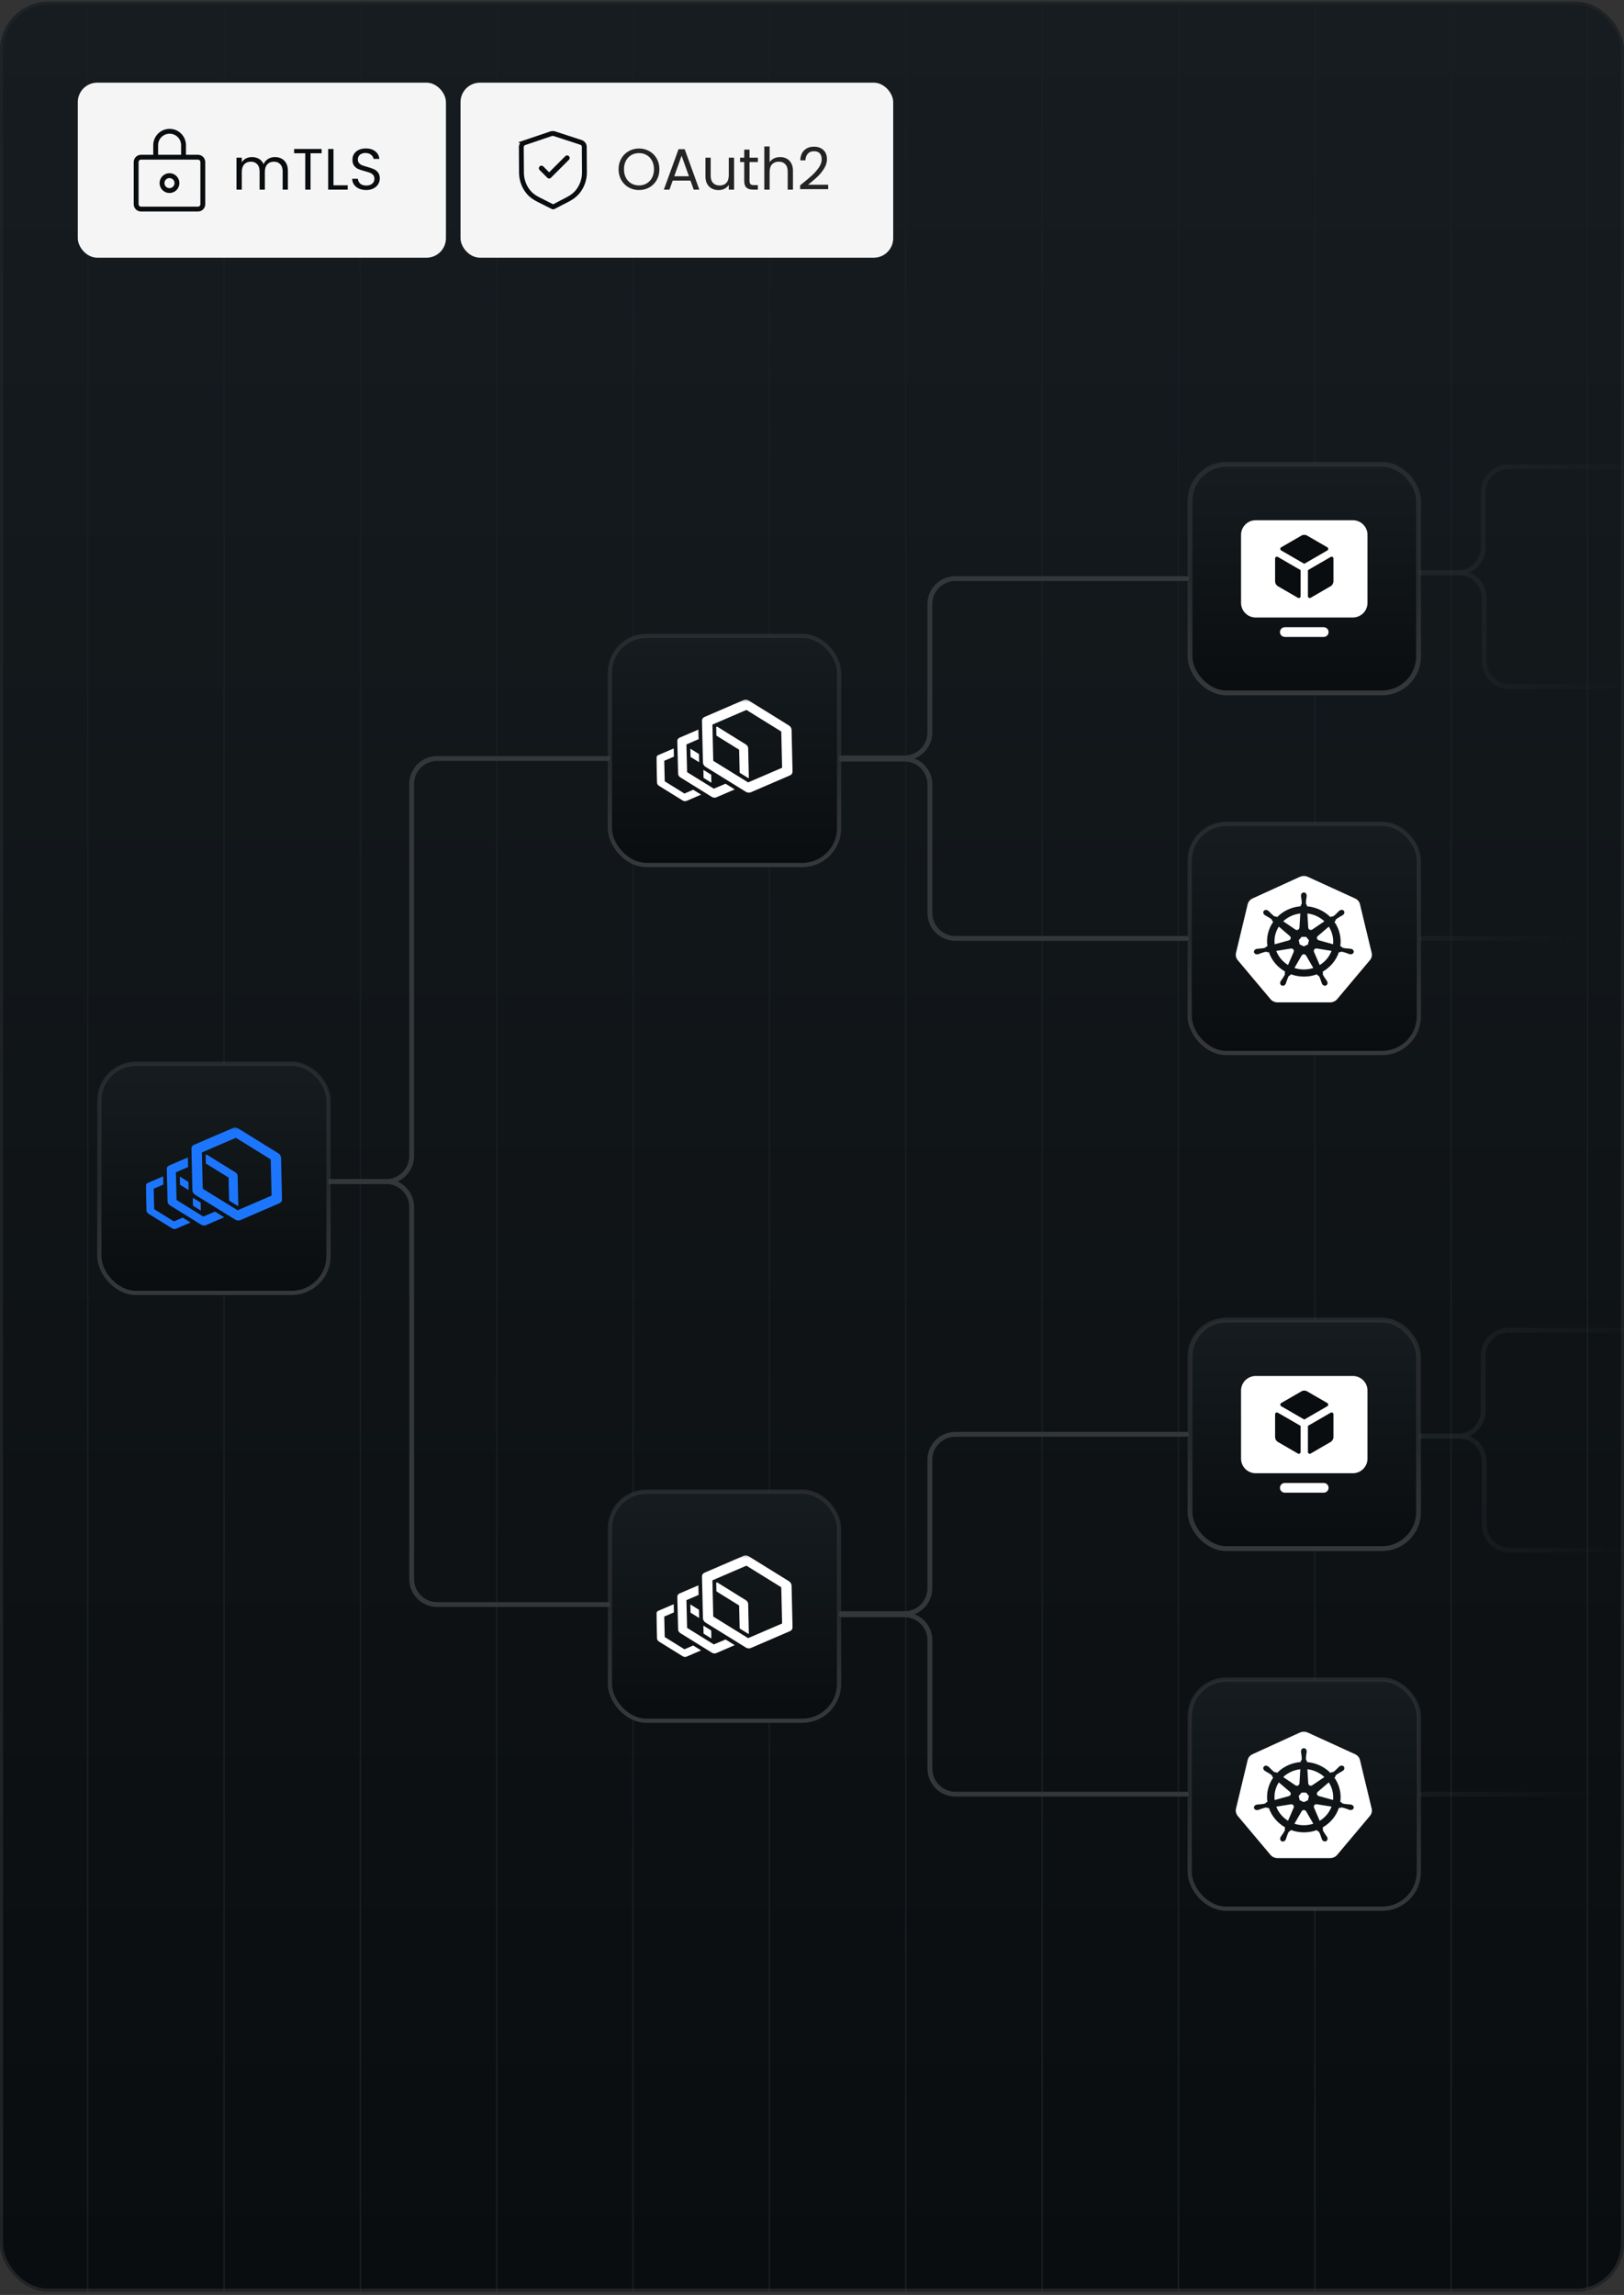 <svg width="334" height="472" viewBox="0 0 334 472" fill="none" xmlns="http://www.w3.org/2000/svg">
<rect x="0" y="0" width="334" height="472" fill="#333333" stroke="none"/>
<g clip-path="url(#clip0_9684_115048)">
<rect y="0.34" width="334" height="471" rx="9.97" fill="url(#paint0_linear_9684_115048)"/>
<mask id="mask0_9684_115048" style="mask-type:alpha" maskUnits="userSpaceOnUse" x="-4" y="-14" width="345" height="491">
<path d="M341 477L296.281 477L-0.939 477L-4 -14L341 -14L341 477Z" fill="url(#paint1_radial_9684_115048)"/>
</mask>
<g mask="url(#mask0_9684_115048)">
<path d="M18.041 -10V477" stroke="#181E22" stroke-width="0.312"/>
<path d="M46.082 -10V477" stroke="#181E22" stroke-width="0.312"/>
<path d="M74.123 -10V477" stroke="#181E22" stroke-width="0.312"/>
<path d="M102.164 -10V477" stroke="#181E22" stroke-width="0.312"/>
<path d="M130.205 -10V477" stroke="#181E22" stroke-width="0.312"/>
<path d="M158.246 -10V477" stroke="#181E22" stroke-width="0.312"/>
<path d="M186.287 -10V477" stroke="#181E22" stroke-width="0.312"/>
<path d="M214.328 -10V477" stroke="#181E22" stroke-width="0.312"/>
<path d="M242.369 -10V477" stroke="#181E22" stroke-width="0.312"/>
<path d="M270.41 -10V477" stroke="#181E22" stroke-width="0.312"/>
<path d="M298.451 -10V477" stroke="#181E22" stroke-width="0.312"/>
<path d="M326.492 -10V477" stroke="#181E22" stroke-width="0.312"/>
</g>
<g opacity="0.4">
<path d="M292 117.795H299.816C302.709 117.795 305.054 115.45 305.054 112.557V101.238C305.054 98.345 307.399 96 310.292 96H344.497" stroke="url(#paint2_linear_9684_115048)" stroke-linecap="round"/>
<path d="M333.357 141.218H310.492C307.599 141.218 305.254 138.873 305.254 135.98V123.029C305.254 120.136 302.909 117.791 300.016 117.791H292" stroke="url(#paint3_linear_9684_115048)" stroke-linecap="round"/>
<path d="M325.146 193H288" stroke="url(#paint4_linear_9684_115048)" stroke-linecap="round"/>
</g>
<g opacity="0.4">
<path d="M292 295.372H299.816C302.709 295.372 305.054 293.027 305.054 290.134V278.815C305.054 275.922 307.399 273.577 310.292 273.577H344.497" stroke="url(#paint5_linear_9684_115048)" stroke-linecap="round"/>
<path d="M333.357 318.794H310.492C307.599 318.794 305.254 316.449 305.254 313.556V300.605C305.254 297.712 302.909 295.367 300.016 295.367H292" stroke="url(#paint6_linear_9684_115048)" stroke-linecap="round"/>
<path d="M329.146 369H292" stroke="url(#paint7_linear_9684_115048)" stroke-linecap="round"/>
</g>
<path d="M125 330H89.9C87.007 330 84.662 327.654 84.662 324.762V248.237C84.662 245.345 82.317 243 79.424 243H67" stroke="#33373A" stroke-linecap="round"/>
<path d="M125 156H89.9C87.007 156 84.662 158.345 84.662 161.237V237.762C84.662 240.654 82.317 243 79.424 243H67" stroke="#33373A" stroke-linecap="round"/>
<rect x="20.436" y="218.775" width="47.128" height="47.128" rx="7.564" fill="url(#paint8_linear_9684_115048)"/>
<rect x="20.436" y="218.775" width="47.128" height="47.128" rx="7.564" stroke="url(#paint9_linear_9684_115048)" stroke-width="0.872"/>
<g clip-path="url(#clip1_9684_115048)">
<mask id="mask1_9684_115048" style="mask-type:luminance" maskUnits="userSpaceOnUse" x="27" y="231" width="34" height="38">
<path d="M27.123 231.431H60.826V268.159H27.123V231.431Z" fill="white"/>
</mask>
<g mask="url(#mask1_9684_115048)">
<path d="M38.755 243.087L36.982 241.983L37.019 243.669L38.792 244.773L38.755 243.087ZM41.309 248.989L41.272 247.34L39.722 246.373C39.697 246.36 39.673 246.335 39.66 246.323L39.697 247.985L41.309 248.989ZM35.767 251.209L31.712 248.691L31.613 244.475L33.597 243.62L33.559 241.934L30.385 243.297C30.137 243.409 29.988 243.632 30.001 243.893L30.125 248.952C30.125 249.212 30.286 249.473 30.534 249.621L35.395 252.635C35.618 252.771 35.891 252.808 36.126 252.746C36.151 252.734 36.176 252.734 36.201 252.721L39.189 251.432L37.565 250.427L35.767 251.209Z" fill="#1C76FD"/>
</g>
<mask id="mask2_9684_115048" style="mask-type:luminance" maskUnits="userSpaceOnUse" x="27" y="231" width="34" height="38">
<path d="M27.123 231.431H60.826V268.159H27.123V231.431Z" fill="white"/>
</mask>
<g mask="url(#mask2_9684_115048)">
<path d="M48.873 241.884C48.861 241.587 48.687 241.277 48.389 241.103L42.487 237.445L42.301 237.519L42.338 239.293L47.013 242.194L47.125 246.931L48.91 248.034L49.01 247.997L48.873 241.884ZM41.805 250.204L36.312 246.807L36.176 241.103L38.681 240.024L38.631 238.053L34.75 239.727C34.465 239.851 34.291 240.111 34.303 240.421L34.465 247.117C34.465 247.427 34.651 247.725 34.948 247.898L41.384 251.891C41.644 252.052 41.966 252.102 42.239 252.015C42.264 252.002 42.289 251.99 42.314 251.99L46.108 250.353L44.223 249.188L41.805 250.204Z" fill="#1C76FD"/>
</g>
<mask id="mask3_9684_115048" style="mask-type:luminance" maskUnits="userSpaceOnUse" x="27" y="231" width="34" height="38">
<path d="M27.123 231.431H60.826V268.159H27.123V231.431Z" fill="white"/>
</mask>
<g mask="url(#mask3_9684_115048)">
<path d="M57.242 237.197L48.996 232.088C48.686 231.902 48.326 231.853 48.016 231.952C47.992 231.964 47.954 231.977 47.929 231.989L39.882 235.461C39.56 235.597 39.361 235.895 39.374 236.255L39.572 244.835C39.584 245.183 39.795 245.53 40.13 245.728L48.376 250.837C48.673 251.023 49.045 251.072 49.355 250.973C49.38 250.961 49.417 250.948 49.442 250.936L57.49 247.464C57.812 247.328 58.011 247.018 57.998 246.671L57.8 238.09C57.787 237.743 57.577 237.408 57.242 237.197ZM48.859 248.915L41.692 244.476L41.519 237.023L48.512 234.01L55.679 238.449L55.853 245.902L48.859 248.915Z" fill="#1C76FD"/>
</g>
</g>
<rect x="125.436" y="130.775" width="47.128" height="47.128" rx="7.564" fill="url(#paint10_linear_9684_115048)"/>
<rect x="125.436" y="130.775" width="47.128" height="47.128" rx="7.564" stroke="url(#paint11_linear_9684_115048)" stroke-width="0.872"/>
<g clip-path="url(#clip2_9684_115048)">
<mask id="mask4_9684_115048" style="mask-type:luminance" maskUnits="userSpaceOnUse" x="132" y="143" width="34" height="38">
<path d="M132.123 143.431H165.826V180.159H132.123V143.431Z" fill="white"/>
</mask>
<g mask="url(#mask4_9684_115048)">
<path d="M143.755 155.087L141.982 153.983L142.019 155.669L143.792 156.773L143.755 155.087ZM146.309 160.989L146.272 159.34L144.722 158.373C144.697 158.36 144.673 158.335 144.66 158.323L144.697 159.985L146.309 160.989ZM140.767 163.209L136.712 160.691L136.613 156.475L138.597 155.62L138.559 153.934L135.385 155.297C135.137 155.409 134.988 155.632 135.001 155.893L135.125 160.952C135.125 161.212 135.286 161.473 135.534 161.621L140.395 164.635C140.618 164.771 140.891 164.808 141.126 164.746C141.151 164.734 141.176 164.734 141.201 164.721L144.189 163.432L142.565 162.427L140.767 163.209Z" fill="white"/>
</g>
<mask id="mask5_9684_115048" style="mask-type:luminance" maskUnits="userSpaceOnUse" x="132" y="143" width="34" height="38">
<path d="M132.123 143.431H165.826V180.159H132.123V143.431Z" fill="white"/>
</mask>
<g mask="url(#mask5_9684_115048)">
<path d="M153.873 153.884C153.861 153.587 153.687 153.277 153.39 153.103L147.487 149.445L147.301 149.519L147.338 151.293L152.013 154.194L152.125 158.931L153.91 160.035L154.01 159.997L153.873 153.884ZM146.805 162.204L141.312 158.807L141.176 153.103L143.68 152.024L143.631 150.053L139.75 151.727C139.465 151.851 139.291 152.111 139.303 152.421L139.465 159.117C139.465 159.427 139.651 159.725 139.948 159.898L146.384 163.891C146.644 164.052 146.966 164.102 147.239 164.015C147.264 164.002 147.289 163.99 147.314 163.99L151.108 162.353L149.223 161.188L146.805 162.204Z" fill="white"/>
</g>
<mask id="mask6_9684_115048" style="mask-type:luminance" maskUnits="userSpaceOnUse" x="132" y="143" width="34" height="38">
<path d="M132.123 143.431H165.826V180.159H132.123V143.431Z" fill="white"/>
</mask>
<g mask="url(#mask6_9684_115048)">
<path d="M162.242 149.197L153.996 144.088C153.686 143.902 153.326 143.853 153.016 143.952C152.991 143.964 152.954 143.977 152.929 143.989L144.882 147.461C144.56 147.597 144.361 147.895 144.374 148.255L144.572 156.835C144.584 157.183 144.795 157.53 145.13 157.728L153.376 162.837C153.673 163.023 154.045 163.072 154.355 162.973C154.38 162.961 154.417 162.948 154.442 162.936L162.49 159.464C162.812 159.328 163.01 159.018 162.998 158.671L162.8 150.09C162.787 149.743 162.576 149.408 162.242 149.197ZM153.859 160.915L146.692 156.476L146.519 149.023L153.512 146.01L160.679 150.449L160.853 157.902L153.859 160.915Z" fill="white"/>
</g>
</g>
<rect x="125.436" y="306.775" width="47.128" height="47.128" rx="7.564" fill="url(#paint12_linear_9684_115048)"/>
<rect x="125.436" y="306.775" width="47.128" height="47.128" rx="7.564" stroke="url(#paint13_linear_9684_115048)" stroke-width="0.872"/>
<g clip-path="url(#clip3_9684_115048)">
<mask id="mask7_9684_115048" style="mask-type:luminance" maskUnits="userSpaceOnUse" x="132" y="319" width="34" height="38">
<path d="M132.123 319.431H165.826V356.159H132.123V319.431Z" fill="white"/>
</mask>
<g mask="url(#mask7_9684_115048)">
<path d="M143.755 331.087L141.982 329.983L142.019 331.669L143.792 332.773L143.755 331.087ZM146.309 336.989L146.272 335.34L144.722 334.373C144.697 334.36 144.673 334.335 144.66 334.323L144.697 335.985L146.309 336.989ZM140.767 339.209L136.712 336.691L136.613 332.475L138.597 331.62L138.559 329.934L135.385 331.297C135.137 331.409 134.988 331.632 135.001 331.893L135.125 336.952C135.125 337.212 135.286 337.473 135.534 337.621L140.395 340.635C140.618 340.771 140.891 340.808 141.126 340.746C141.151 340.734 141.176 340.734 141.201 340.721L144.189 339.432L142.565 338.427L140.767 339.209Z" fill="white"/>
</g>
<mask id="mask8_9684_115048" style="mask-type:luminance" maskUnits="userSpaceOnUse" x="132" y="319" width="34" height="38">
<path d="M132.123 319.431H165.826V356.159H132.123V319.431Z" fill="white"/>
</mask>
<g mask="url(#mask8_9684_115048)">
<path d="M153.873 329.884C153.861 329.587 153.687 329.277 153.39 329.103L147.487 325.445L147.301 325.519L147.338 327.293L152.013 330.194L152.125 334.931L153.91 336.034L154.01 335.997L153.873 329.884ZM146.805 338.204L141.312 334.807L141.176 329.103L143.68 328.024L143.631 326.053L139.75 327.727C139.465 327.851 139.291 328.111 139.303 328.421L139.465 335.117C139.465 335.427 139.651 335.725 139.948 335.898L146.384 339.891C146.644 340.052 146.966 340.102 147.239 340.015C147.264 340.002 147.289 339.99 147.314 339.99L151.108 338.353L149.223 337.188L146.805 338.204Z" fill="white"/>
</g>
<mask id="mask9_9684_115048" style="mask-type:luminance" maskUnits="userSpaceOnUse" x="132" y="319" width="34" height="38">
<path d="M132.123 319.431H165.826V356.159H132.123V319.431Z" fill="white"/>
</mask>
<g mask="url(#mask9_9684_115048)">
<path d="M162.242 325.197L153.996 320.088C153.686 319.902 153.326 319.853 153.016 319.952C152.991 319.964 152.954 319.977 152.929 319.989L144.882 323.461C144.56 323.597 144.361 323.895 144.374 324.255L144.572 332.835C144.584 333.183 144.795 333.53 145.13 333.728L153.376 338.837C153.673 339.023 154.045 339.072 154.355 338.973C154.38 338.961 154.417 338.948 154.442 338.936L162.49 335.464C162.812 335.328 163.01 335.018 162.998 334.671L162.8 326.09C162.787 325.743 162.576 325.408 162.242 325.197ZM153.859 336.915L146.692 332.476L146.519 325.023L153.512 322.01L160.679 326.449L160.853 333.902L153.859 336.915Z" fill="white"/>
</g>
</g>
<path d="M244 193.001H196.487C193.594 193.001 191.249 190.655 191.249 187.763V161.351C191.249 158.458 188.904 156.113 186.011 156.113H173.008" stroke="#33373A" stroke-linecap="round"/>
<path d="M243.992 119H196.479C193.586 119 191.241 121.346 191.241 124.238V150.65C191.241 153.543 188.896 155.888 186.003 155.888H173" stroke="#33373A" stroke-linecap="round"/>
<path d="M244 369H196.487C193.594 369 191.249 366.655 191.249 363.762V337.35C191.249 334.457 188.904 332.112 186.011 332.112H173.008" stroke="#33373A" stroke-linecap="round"/>
<path d="M243.992 295H196.479C193.586 295 191.241 297.345 191.241 300.237V326.649C191.241 329.542 188.896 331.887 186.003 331.887H173" stroke="#33373A" stroke-linecap="round"/>
<rect x="244.742" y="95.498" width="47" height="47" rx="7.5" fill="url(#paint14_linear_9684_115048)"/>
<rect x="244.742" y="95.498" width="47" height="47" rx="7.5" stroke="url(#paint15_linear_9684_115048)"/>
<path d="M278.242 106.998H258.242C256.585 106.998 255.242 108.341 255.242 109.998V123.998C255.242 125.654 256.585 126.998 258.242 126.998H278.242C279.899 126.998 281.242 125.654 281.242 123.998V109.998C281.242 108.341 279.899 106.998 278.242 106.998Z" fill="white"/>
<path d="M272.985 113.212L268.242 115.956L263.499 113.212C263.442 113.179 263.395 113.131 263.362 113.074C263.329 113.017 263.312 112.952 263.312 112.886C263.312 112.82 263.329 112.756 263.362 112.698C263.395 112.641 263.442 112.594 263.499 112.561L267.657 110.155C267.835 110.052 268.037 109.998 268.242 109.998C268.448 109.998 268.649 110.052 268.827 110.155L272.985 112.561C273.042 112.594 273.089 112.641 273.122 112.698C273.155 112.756 273.173 112.82 273.173 112.886C273.173 112.952 273.155 113.017 273.122 113.074C273.089 113.131 273.042 113.179 272.985 113.212ZM262.242 114.871V119.526C262.242 119.74 262.297 119.95 262.403 120.135C262.508 120.32 262.66 120.474 262.844 120.582L266.93 122.947C266.987 122.98 267.051 122.998 267.117 122.998C267.183 122.998 267.248 122.98 267.305 122.947C267.362 122.914 267.409 122.867 267.442 122.81C267.475 122.753 267.492 122.688 267.492 122.622V117.258L262.805 114.546C262.748 114.513 262.683 114.496 262.617 114.496C262.551 114.496 262.487 114.513 262.43 114.546C262.373 114.579 262.326 114.626 262.293 114.683C262.26 114.74 262.242 114.805 262.242 114.871ZM274.242 119.526V114.871C274.242 114.805 274.225 114.74 274.192 114.683C274.159 114.626 274.112 114.579 274.055 114.546C273.998 114.513 273.933 114.496 273.867 114.496C273.801 114.496 273.737 114.513 273.68 114.546L268.992 117.258V122.622C268.992 122.688 269.01 122.753 269.043 122.81C269.076 122.867 269.123 122.914 269.18 122.947C269.237 122.98 269.301 122.998 269.367 122.998C269.433 122.998 269.498 122.98 269.555 122.947L273.639 120.582C273.823 120.475 273.976 120.32 274.081 120.135C274.187 119.95 274.243 119.74 274.242 119.526Z" fill="#0A0D0F"/>
<path d="M272.242 128.998H264.242C263.977 128.998 263.723 129.103 263.535 129.29C263.348 129.478 263.242 129.732 263.242 129.998C263.242 130.263 263.348 130.517 263.535 130.705C263.723 130.892 263.977 130.998 264.242 130.998H272.242C272.507 130.998 272.762 130.892 272.949 130.705C273.137 130.517 273.242 130.263 273.242 129.998C273.242 129.732 273.137 129.478 272.949 129.29C272.762 129.103 272.507 128.998 272.242 128.998Z" fill="white"/>
<rect x="244.678" y="169.434" width="47.128" height="47.128" rx="7.564" fill="url(#paint16_linear_9684_115048)"/>
<rect x="244.678" y="169.434" width="47.128" height="47.128" rx="7.564" stroke="url(#paint17_linear_9684_115048)" stroke-width="0.872"/>
<path d="M267.252 190.798L267.425 187.873C267.216 187.897 267.009 187.932 266.803 187.976C265.668 188.223 264.683 188.758 263.913 189.483L266.419 191.183L266.424 191.181C266.509 191.24 266.613 191.275 266.726 191.275C267.003 191.275 267.228 191.066 267.239 190.804L267.252 190.798Z" fill="white"/>
<path d="M272.376 189.484C271.436 188.604 270.211 188.029 268.885 187.873L269.058 190.794L269.061 190.795C269.065 190.899 269.104 190.998 269.173 191.08C269.345 191.286 269.656 191.325 269.877 191.17L269.886 191.174L272.376 189.484Z" fill="white"/>
<path d="M265.292 192.534L263.004 190.576C262.325 191.634 262.003 192.904 262.152 194.211L265.085 193.4L265.088 193.391C265.193 193.363 265.286 193.304 265.354 193.223C265.527 193.016 265.496 192.718 265.29 192.546L265.292 192.534Z" fill="white"/>
<path d="M274.039 192.332C273.886 191.693 273.628 191.104 273.288 190.577L271.013 192.526L271.014 192.532C270.932 192.6 270.875 192.691 270.851 192.793C270.789 193.051 270.952 193.308 271.215 193.377L271.218 193.388L274.166 194.201C274.228 193.592 274.19 192.963 274.039 192.332Z" fill="white"/>
<path d="M268.622 192.686H267.685L267.101 193.381L267.31 194.251L268.154 194.639L268.996 194.252L269.205 193.383L268.622 192.686Z" fill="white"/>
<path d="M270.808 195.079C270.77 195.072 270.73 195.069 270.69 195.071C270.624 195.074 270.557 195.09 270.493 195.12C270.245 195.234 270.136 195.516 270.244 195.757L270.241 195.762L271.418 198.484C272.554 197.792 273.403 196.758 273.847 195.564L270.813 195.073L270.808 195.079Z" fill="white"/>
<path d="M266.088 195.465C266.034 195.24 265.826 195.086 265.595 195.083C265.561 195.082 265.527 195.085 265.494 195.091L265.489 195.085L262.481 195.573C262.945 196.803 263.813 197.804 264.902 198.473L266.068 195.778L266.059 195.768C266.101 195.675 266.113 195.571 266.088 195.465Z" fill="white"/>
<path d="M268.376 196.312C268.301 196.277 268.219 196.261 268.135 196.263C268.046 196.267 267.958 196.292 267.882 196.338C267.806 196.383 267.743 196.447 267.701 196.523H267.699L266.22 199.082C267.243 199.416 268.373 199.491 269.507 199.244C269.708 199.201 269.905 199.148 270.1 199.086L268.617 196.522H268.606C268.557 196.433 268.478 196.359 268.376 196.312Z" fill="white"/>
<path fill-rule="evenodd" clip-rule="evenodd" d="M267.342 180.333C267.565 180.231 267.808 180.172 268.055 180.16C268.367 180.145 268.677 180.204 268.958 180.333L278.693 184.782C278.945 184.897 279.167 185.064 279.341 185.272C279.515 185.479 279.638 185.721 279.7 185.98L282.106 195.978C282.168 196.237 282.168 196.506 282.106 196.765C282.043 197.024 281.92 197.266 281.746 197.474L275.011 205.492C274.836 205.699 274.615 205.866 274.363 205.981C274.111 206.096 273.835 206.156 273.555 206.155L262.751 206.158C262.471 206.158 262.195 206.098 261.943 205.983C261.691 205.868 261.47 205.7 261.295 205.493L254.558 197.476C254.52 197.431 254.485 197.384 254.452 197.335C254.316 197.137 254.224 196.915 254.181 196.682C254.137 196.45 254.144 196.211 254.199 195.981L256.601 185.982C256.663 185.724 256.786 185.482 256.96 185.274C257.134 185.067 257.356 184.899 257.608 184.784L267.342 180.333ZM267.572 184.168C267.572 183.826 267.832 183.549 268.154 183.549C268.476 183.549 268.737 183.826 268.737 184.168C268.737 184.186 268.737 184.205 268.738 184.225C268.738 184.261 268.739 184.298 268.738 184.327C268.733 184.457 268.712 184.567 268.69 184.679C268.679 184.737 268.668 184.795 268.658 184.857L268.655 184.887C268.607 185.263 268.568 185.576 268.592 185.868C268.612 185.998 268.683 186.06 268.751 186.119C268.762 186.128 268.772 186.138 268.783 186.147C268.785 186.188 268.791 186.322 268.797 186.396C270.649 186.554 272.37 187.364 273.633 188.632L273.855 188.481C273.864 188.482 273.874 188.482 273.885 188.483C273.968 188.489 274.109 188.5 274.208 188.444C274.463 188.28 274.695 188.055 274.973 187.784L274.994 187.764C275.038 187.719 275.078 187.675 275.117 187.632C275.197 187.545 275.274 187.46 275.379 187.374C275.404 187.353 275.439 187.327 275.472 187.303C275.484 187.293 275.497 187.284 275.508 187.275C275.788 187.062 276.176 187.085 276.377 187.325C276.578 187.566 276.513 187.934 276.234 188.147C276.221 188.157 276.207 188.169 276.192 188.18C276.162 188.204 276.131 188.229 276.106 188.246C275.997 188.323 275.894 188.375 275.789 188.428C275.734 188.456 275.679 188.485 275.621 188.517C275.273 188.723 274.984 188.894 274.755 189.099C274.661 189.195 274.655 189.287 274.648 189.375C274.648 189.388 274.647 189.402 274.645 189.415C274.63 189.429 274.595 189.458 274.557 189.491C274.515 189.527 274.47 189.565 274.439 189.593C274.941 190.308 275.317 191.12 275.53 192.008C275.742 192.887 275.774 193.766 275.652 194.611L275.888 194.676C275.893 194.683 275.898 194.691 275.904 194.7C275.951 194.765 276.031 194.878 276.139 194.918C276.436 195.008 276.769 195.041 277.171 195.081L277.184 195.083C277.249 195.088 277.312 195.09 277.374 195.093C277.493 195.097 277.61 195.101 277.743 195.126C277.773 195.131 277.813 195.14 277.85 195.149C277.872 195.155 277.893 195.16 277.912 195.164C278.255 195.243 278.476 195.545 278.405 195.843C278.334 196.14 277.999 196.321 277.653 196.25C277.651 196.25 277.647 196.25 277.644 196.249C277.64 196.248 277.637 196.246 277.633 196.245C277.616 196.242 277.596 196.238 277.577 196.234C277.543 196.228 277.509 196.221 277.483 196.214C277.351 196.181 277.244 196.136 277.135 196.091C277.078 196.068 277.021 196.044 276.96 196.021L276.942 196.015C276.564 195.886 276.25 195.778 275.944 195.736C275.808 195.725 275.729 195.778 275.654 195.828C275.642 195.836 275.63 195.844 275.618 195.851C275.575 195.843 275.444 195.821 275.369 195.809C274.81 197.488 273.621 198.942 272.01 199.853C272.019 199.874 272.03 199.902 272.041 199.931C272.065 199.993 272.092 200.062 272.107 200.078C272.102 200.091 272.096 200.104 272.091 200.117C272.057 200.198 272.021 200.282 272.062 200.407C272.175 200.688 272.358 200.962 272.579 201.292C272.615 201.344 272.652 201.392 272.688 201.44C272.759 201.532 272.828 201.622 272.891 201.737C272.907 201.766 272.927 201.805 272.945 201.842C272.953 201.858 272.96 201.873 272.967 201.887C273.117 202.193 273.007 202.546 272.719 202.679C272.43 202.813 272.069 202.672 271.914 202.363C271.907 202.35 271.9 202.336 271.892 202.321C271.874 202.286 271.855 202.249 271.842 202.22C271.787 202.1 271.756 201.992 271.724 201.881C271.708 201.825 271.692 201.768 271.672 201.709L271.667 201.693C271.537 201.33 271.429 201.028 271.273 200.772C271.196 200.663 271.104 200.636 271.015 200.611C271.002 200.607 270.988 200.603 270.975 200.599C270.966 200.583 270.942 200.542 270.916 200.498C270.893 200.457 270.868 200.414 270.851 200.384C270.525 200.502 270.191 200.599 269.851 200.673C268.339 201.001 266.826 200.868 265.474 200.371L265.342 200.6C265.244 200.625 265.149 200.651 265.091 200.717C264.942 200.887 264.856 201.13 264.764 201.388C264.725 201.497 264.686 201.609 264.64 201.719C264.62 201.779 264.604 201.837 264.587 201.894C264.556 202.003 264.526 202.111 264.472 202.23C264.459 202.257 264.441 202.292 264.424 202.325C264.415 202.341 264.407 202.357 264.399 202.372C264.399 202.372 264.399 202.372 264.399 202.372C264.399 202.372 264.399 202.373 264.399 202.373C264.399 202.373 264.399 202.373 264.399 202.374C264.398 202.374 264.399 202.373 264.399 202.374C264.243 202.681 263.883 202.822 263.594 202.689C263.306 202.556 263.196 202.203 263.346 201.896C263.354 201.88 263.363 201.861 263.373 201.842C263.389 201.808 263.406 201.773 263.421 201.746C263.485 201.631 263.554 201.54 263.625 201.447C263.661 201.4 263.697 201.352 263.733 201.301C263.954 200.97 264.148 200.674 264.261 200.394C264.289 200.3 264.247 200.173 264.209 200.078L264.315 199.835C262.764 198.956 261.539 197.554 260.955 195.82L260.701 195.862C260.693 195.858 260.685 195.853 260.675 195.848C260.602 195.807 260.481 195.74 260.366 195.749C260.059 195.791 259.745 195.899 259.367 196.029L259.35 196.035C259.29 196.057 259.233 196.08 259.177 196.103C259.067 196.148 258.959 196.193 258.827 196.226C258.797 196.234 258.758 196.242 258.72 196.25C258.705 196.253 258.69 196.256 258.676 196.259C258.675 196.259 258.673 196.26 258.671 196.26C258.669 196.261 258.667 196.262 258.665 196.262C258.664 196.262 258.662 196.263 258.661 196.263C258.659 196.263 258.658 196.263 258.657 196.263C258.311 196.335 257.976 196.154 257.905 195.856C257.834 195.558 258.054 195.256 258.398 195.177C258.4 195.176 258.404 195.175 258.406 195.174L258.411 195.173C258.426 195.17 258.442 195.166 258.459 195.162C258.496 195.153 258.536 195.144 258.567 195.139C258.7 195.115 258.816 195.11 258.935 195.106C258.997 195.103 259.06 195.101 259.126 195.096L259.139 195.094C259.541 195.054 259.874 195.021 260.17 194.931C260.254 194.898 260.335 194.797 260.397 194.719C260.405 194.709 260.413 194.699 260.421 194.689L260.665 194.622C260.391 192.81 260.854 191.031 261.854 189.591L261.667 189.432C261.665 189.424 261.664 189.415 261.663 189.406C261.651 189.328 261.629 189.191 261.55 189.11C261.321 188.904 261.032 188.734 260.684 188.528C260.627 188.496 260.572 188.468 260.517 188.44C260.412 188.387 260.309 188.334 260.2 188.257C260.175 188.239 260.144 188.215 260.114 188.191C260.102 188.182 260.091 188.173 260.079 188.164C260.078 188.163 260.077 188.162 260.075 188.161C260.074 188.16 260.072 188.159 260.071 188.158C259.791 187.945 259.727 187.577 259.928 187.336C260.04 187.201 260.213 187.134 260.392 187.14C260.531 187.144 260.676 187.193 260.798 187.286C260.809 187.294 260.821 187.303 260.833 187.313C260.866 187.337 260.902 187.364 260.927 187.385C261.031 187.47 261.108 187.555 261.186 187.641C261.226 187.685 261.266 187.729 261.311 187.775L261.321 187.784C261.604 188.059 261.839 188.288 262.096 188.454C262.215 188.52 262.31 188.506 262.401 188.492C262.415 188.49 262.429 188.488 262.442 188.486C262.512 188.534 262.582 188.582 262.653 188.629C263.644 187.622 264.947 186.876 266.46 186.547C266.807 186.472 267.159 186.42 267.513 186.393L267.527 186.157C267.604 186.085 267.691 185.981 267.716 185.868C267.741 185.57 267.701 185.25 267.652 184.864L267.651 184.857C267.642 184.795 267.631 184.737 267.62 184.679C267.598 184.567 267.577 184.457 267.572 184.327C267.57 184.299 267.571 184.265 267.572 184.231C267.572 184.214 267.573 184.199 267.573 184.184C267.573 184.181 267.572 184.179 267.572 184.176C267.572 184.174 267.572 184.171 267.572 184.168Z" fill="white"/>
<rect x="244.678" y="345.434" width="47.128" height="47.128" rx="7.564" fill="url(#paint18_linear_9684_115048)"/>
<rect x="244.678" y="345.434" width="47.128" height="47.128" rx="7.564" stroke="url(#paint19_linear_9684_115048)" stroke-width="0.872"/>
<path d="M267.252 366.798L267.425 363.873C267.216 363.897 267.009 363.932 266.803 363.976C265.668 364.223 264.683 364.758 263.913 365.483L266.419 367.183L266.424 367.181C266.509 367.24 266.613 367.275 266.726 367.275C267.003 367.275 267.228 367.066 267.239 366.804L267.252 366.798Z" fill="white"/>
<path d="M272.376 365.484C271.436 364.604 270.211 364.029 268.885 363.873L269.058 366.794L269.061 366.795C269.065 366.899 269.104 366.998 269.173 367.08C269.345 367.286 269.656 367.325 269.877 367.17L269.886 367.174L272.376 365.484Z" fill="white"/>
<path d="M265.292 368.534L263.004 366.576C262.325 367.634 262.003 368.904 262.152 370.211L265.085 369.4L265.088 369.391C265.193 369.363 265.286 369.304 265.354 369.223C265.527 369.016 265.496 368.718 265.29 368.546L265.292 368.534Z" fill="white"/>
<path d="M274.039 368.332C273.886 367.693 273.628 367.104 273.288 366.577L271.013 368.526L271.014 368.532C270.932 368.6 270.875 368.691 270.851 368.793C270.789 369.051 270.952 369.308 271.215 369.377L271.218 369.388L274.166 370.201C274.228 369.592 274.19 368.963 274.039 368.332Z" fill="white"/>
<path d="M268.622 368.686H267.685L267.101 369.381L267.31 370.251L268.154 370.639L268.996 370.252L269.205 369.383L268.622 368.686Z" fill="white"/>
<path d="M270.808 371.079C270.77 371.072 270.73 371.069 270.69 371.071C270.624 371.074 270.557 371.09 270.493 371.12C270.245 371.234 270.136 371.516 270.244 371.757L270.241 371.762L271.418 374.484C272.554 373.792 273.403 372.758 273.847 371.564L270.813 371.073L270.808 371.079Z" fill="white"/>
<path d="M266.088 371.465C266.034 371.24 265.826 371.086 265.595 371.083C265.561 371.082 265.527 371.085 265.494 371.091L265.489 371.085L262.481 371.573C262.945 372.803 263.813 373.804 264.902 374.473L266.068 371.778L266.059 371.768C266.101 371.675 266.113 371.571 266.088 371.465Z" fill="white"/>
<path d="M268.376 372.312C268.301 372.277 268.219 372.261 268.135 372.263C268.046 372.267 267.958 372.292 267.882 372.338C267.806 372.383 267.743 372.447 267.701 372.523H267.699L266.22 375.082C267.243 375.416 268.373 375.491 269.507 375.244C269.708 375.201 269.905 375.148 270.1 375.086L268.617 372.522H268.606C268.557 372.433 268.478 372.359 268.376 372.312Z" fill="white"/>
<path fill-rule="evenodd" clip-rule="evenodd" d="M267.342 356.333C267.565 356.231 267.808 356.172 268.055 356.16C268.367 356.145 268.677 356.204 268.958 356.333L278.693 360.782C278.945 360.897 279.167 361.064 279.341 361.272C279.515 361.479 279.638 361.721 279.7 361.98L282.106 371.978C282.168 372.237 282.168 372.506 282.106 372.765C282.043 373.024 281.92 373.266 281.746 373.474L275.011 381.492C274.836 381.699 274.615 381.866 274.363 381.981C274.111 382.096 273.835 382.156 273.555 382.155L262.751 382.158C262.471 382.158 262.195 382.098 261.943 381.983C261.691 381.868 261.47 381.7 261.295 381.493L254.558 373.476C254.52 373.431 254.485 373.384 254.452 373.335C254.316 373.137 254.224 372.915 254.181 372.682C254.137 372.45 254.144 372.211 254.199 371.981L256.601 361.982C256.663 361.724 256.786 361.482 256.96 361.274C257.134 361.067 257.356 360.899 257.608 360.784L267.342 356.333ZM267.572 360.168C267.572 359.826 267.832 359.549 268.154 359.549C268.476 359.549 268.737 359.826 268.737 360.168C268.737 360.186 268.737 360.205 268.738 360.225C268.738 360.261 268.739 360.298 268.738 360.327C268.733 360.457 268.712 360.567 268.69 360.679C268.679 360.737 268.668 360.795 268.658 360.857L268.655 360.887C268.607 361.263 268.568 361.576 268.592 361.868C268.612 361.998 268.683 362.06 268.751 362.119C268.762 362.128 268.772 362.138 268.783 362.147C268.785 362.188 268.791 362.322 268.797 362.396C270.649 362.554 272.37 363.364 273.633 364.632L273.855 364.481C273.864 364.482 273.874 364.482 273.885 364.483C273.968 364.489 274.109 364.5 274.208 364.444C274.463 364.28 274.695 364.055 274.973 363.784L274.994 363.764C275.038 363.719 275.078 363.675 275.117 363.632C275.197 363.545 275.274 363.46 275.379 363.374C275.404 363.353 275.439 363.327 275.472 363.303C275.484 363.293 275.497 363.284 275.508 363.275C275.788 363.062 276.176 363.085 276.377 363.325C276.578 363.566 276.513 363.934 276.234 364.147C276.221 364.157 276.207 364.169 276.192 364.18C276.162 364.204 276.131 364.229 276.106 364.246C275.997 364.323 275.894 364.375 275.789 364.428C275.734 364.456 275.679 364.485 275.621 364.517C275.273 364.723 274.984 364.894 274.755 365.099C274.661 365.195 274.655 365.287 274.648 365.375C274.648 365.388 274.647 365.402 274.645 365.415C274.63 365.429 274.595 365.458 274.557 365.491C274.515 365.527 274.47 365.565 274.439 365.593C274.941 366.308 275.317 367.12 275.53 368.008C275.742 368.887 275.774 369.766 275.652 370.611L275.888 370.676C275.893 370.683 275.898 370.691 275.904 370.7C275.951 370.765 276.031 370.878 276.139 370.918C276.436 371.008 276.769 371.041 277.171 371.081L277.184 371.083C277.249 371.088 277.312 371.09 277.374 371.093C277.493 371.097 277.61 371.101 277.743 371.126C277.773 371.131 277.813 371.14 277.85 371.149C277.872 371.155 277.893 371.16 277.912 371.164C278.255 371.243 278.476 371.545 278.405 371.843C278.334 372.14 277.999 372.321 277.653 372.25C277.651 372.25 277.647 372.25 277.644 372.249C277.64 372.248 277.637 372.246 277.633 372.245C277.616 372.242 277.596 372.238 277.577 372.234C277.543 372.228 277.509 372.221 277.483 372.214C277.351 372.181 277.244 372.136 277.135 372.091C277.078 372.068 277.021 372.044 276.96 372.021L276.942 372.015C276.564 371.886 276.25 371.778 275.944 371.736C275.808 371.725 275.729 371.778 275.654 371.828C275.642 371.836 275.63 371.844 275.618 371.851C275.575 371.843 275.444 371.821 275.369 371.809C274.81 373.488 273.621 374.942 272.01 375.853C272.019 375.874 272.03 375.902 272.041 375.931C272.065 375.993 272.092 376.062 272.107 376.078C272.102 376.091 272.096 376.104 272.091 376.117C272.057 376.198 272.021 376.282 272.062 376.407C272.175 376.688 272.358 376.962 272.579 377.292C272.615 377.344 272.652 377.392 272.688 377.44C272.759 377.532 272.828 377.622 272.891 377.737C272.907 377.766 272.927 377.805 272.945 377.842C272.953 377.858 272.96 377.873 272.967 377.887C273.117 378.193 273.007 378.546 272.719 378.679C272.43 378.813 272.069 378.672 271.914 378.363C271.907 378.35 271.9 378.336 271.892 378.321C271.874 378.286 271.855 378.249 271.842 378.22C271.787 378.1 271.756 377.992 271.724 377.881C271.708 377.825 271.692 377.768 271.672 377.709L271.667 377.693C271.537 377.33 271.429 377.028 271.273 376.772C271.196 376.663 271.104 376.636 271.015 376.611C271.002 376.607 270.988 376.603 270.975 376.599C270.966 376.583 270.942 376.542 270.916 376.498C270.893 376.457 270.868 376.414 270.851 376.384C270.525 376.502 270.191 376.599 269.851 376.673C268.339 377.001 266.826 376.868 265.474 376.371L265.342 376.6C265.244 376.625 265.149 376.651 265.091 376.717C264.942 376.887 264.856 377.13 264.764 377.388C264.725 377.497 264.686 377.609 264.64 377.719C264.62 377.779 264.604 377.837 264.587 377.894C264.556 378.003 264.526 378.111 264.472 378.23C264.459 378.257 264.441 378.292 264.424 378.325C264.415 378.341 264.407 378.357 264.399 378.372C264.399 378.372 264.399 378.372 264.399 378.372C264.399 378.372 264.399 378.373 264.399 378.373C264.399 378.373 264.399 378.373 264.399 378.374C264.398 378.374 264.399 378.373 264.399 378.374C264.243 378.681 263.883 378.822 263.594 378.689C263.306 378.556 263.196 378.203 263.346 377.896C263.354 377.88 263.363 377.861 263.373 377.842C263.389 377.808 263.406 377.773 263.421 377.746C263.485 377.631 263.554 377.54 263.625 377.447C263.661 377.4 263.697 377.352 263.733 377.301C263.954 376.97 264.148 376.674 264.261 376.394C264.289 376.3 264.247 376.173 264.209 376.078L264.315 375.835C262.764 374.956 261.539 373.554 260.955 371.82L260.701 371.862C260.693 371.858 260.685 371.853 260.675 371.848C260.602 371.807 260.481 371.74 260.366 371.749C260.059 371.791 259.745 371.899 259.367 372.029L259.35 372.035C259.29 372.057 259.233 372.08 259.177 372.103C259.067 372.148 258.959 372.193 258.827 372.226C258.797 372.234 258.758 372.242 258.72 372.25C258.705 372.253 258.69 372.256 258.676 372.259C258.675 372.259 258.673 372.26 258.671 372.26C258.669 372.261 258.667 372.262 258.665 372.262C258.664 372.262 258.662 372.263 258.661 372.263C258.659 372.263 258.658 372.263 258.657 372.263C258.311 372.335 257.976 372.154 257.905 371.856C257.834 371.558 258.054 371.256 258.398 371.177C258.4 371.176 258.404 371.175 258.406 371.174L258.411 371.173C258.426 371.17 258.442 371.166 258.459 371.162C258.496 371.153 258.536 371.144 258.567 371.139C258.7 371.115 258.816 371.11 258.935 371.106C258.997 371.103 259.06 371.101 259.126 371.096L259.139 371.094C259.541 371.054 259.874 371.021 260.17 370.931C260.254 370.898 260.335 370.797 260.397 370.719C260.405 370.709 260.413 370.699 260.421 370.689L260.665 370.622C260.391 368.81 260.854 367.031 261.854 365.591L261.667 365.432C261.665 365.424 261.664 365.415 261.663 365.406C261.651 365.328 261.629 365.191 261.55 365.11C261.321 364.904 261.032 364.734 260.684 364.528C260.627 364.496 260.572 364.468 260.517 364.44C260.412 364.387 260.309 364.334 260.2 364.257C260.175 364.239 260.144 364.215 260.114 364.191C260.102 364.182 260.091 364.173 260.079 364.164C260.078 364.163 260.077 364.162 260.075 364.161C260.074 364.16 260.072 364.159 260.071 364.158C259.791 363.945 259.727 363.577 259.928 363.336C260.04 363.201 260.213 363.134 260.392 363.14C260.531 363.144 260.676 363.193 260.798 363.286C260.809 363.294 260.821 363.303 260.833 363.313C260.866 363.337 260.902 363.364 260.927 363.385C261.031 363.47 261.108 363.555 261.186 363.641C261.226 363.685 261.266 363.729 261.311 363.775L261.321 363.784C261.604 364.059 261.839 364.288 262.096 364.454C262.215 364.52 262.31 364.506 262.401 364.492C262.415 364.49 262.429 364.488 262.442 364.486C262.512 364.534 262.582 364.582 262.653 364.629C263.644 363.622 264.947 362.876 266.46 362.547C266.807 362.472 267.159 362.42 267.513 362.393L267.527 362.157C267.604 362.085 267.691 361.981 267.716 361.868C267.741 361.57 267.701 361.25 267.652 360.864L267.651 360.857C267.642 360.795 267.631 360.737 267.62 360.679C267.598 360.567 267.577 360.457 267.572 360.327C267.57 360.299 267.571 360.265 267.572 360.231C267.572 360.214 267.573 360.199 267.573 360.184C267.573 360.181 267.572 360.179 267.572 360.176C267.572 360.174 267.572 360.171 267.572 360.168Z" fill="white"/>
<rect x="244.742" y="271.498" width="47" height="47" rx="7.5" fill="url(#paint20_linear_9684_115048)"/>
<rect x="244.742" y="271.498" width="47" height="47" rx="7.5" stroke="url(#paint21_linear_9684_115048)"/>
<path d="M278.242 282.998H258.242C256.585 282.998 255.242 284.341 255.242 285.998V299.998C255.242 301.654 256.585 302.998 258.242 302.998H278.242C279.899 302.998 281.242 301.654 281.242 299.998V285.998C281.242 284.341 279.899 282.998 278.242 282.998Z" fill="white"/>
<path d="M272.985 289.212L268.242 291.956L263.499 289.212C263.442 289.179 263.395 289.131 263.362 289.074C263.329 289.017 263.312 288.952 263.312 288.886C263.312 288.82 263.329 288.756 263.362 288.698C263.395 288.641 263.442 288.594 263.499 288.561L267.657 286.155C267.835 286.052 268.037 285.998 268.242 285.998C268.448 285.998 268.649 286.052 268.827 286.155L272.985 288.561C273.042 288.594 273.089 288.641 273.122 288.698C273.155 288.756 273.173 288.82 273.173 288.886C273.173 288.952 273.155 289.017 273.122 289.074C273.089 289.131 273.042 289.179 272.985 289.212ZM262.242 290.871V295.526C262.242 295.74 262.297 295.95 262.403 296.135C262.508 296.32 262.66 296.474 262.844 296.582L266.93 298.947C266.987 298.98 267.051 298.998 267.117 298.998C267.183 298.998 267.248 298.98 267.305 298.947C267.362 298.914 267.409 298.867 267.442 298.81C267.475 298.753 267.492 298.688 267.492 298.622V293.258L262.805 290.546C262.748 290.513 262.683 290.496 262.617 290.496C262.551 290.496 262.487 290.513 262.43 290.546C262.373 290.579 262.326 290.626 262.293 290.683C262.26 290.74 262.242 290.805 262.242 290.871ZM274.242 295.526V290.871C274.242 290.805 274.225 290.74 274.192 290.683C274.159 290.626 274.112 290.579 274.055 290.546C273.998 290.513 273.933 290.496 273.867 290.496C273.801 290.496 273.737 290.513 273.68 290.546L268.992 293.258V298.622C268.992 298.688 269.01 298.753 269.043 298.81C269.076 298.867 269.123 298.914 269.18 298.947C269.237 298.98 269.301 298.998 269.367 298.998C269.433 298.998 269.498 298.98 269.555 298.947L273.639 296.582C273.823 296.475 273.976 296.32 274.081 296.135C274.187 295.95 274.243 295.74 274.242 295.526Z" fill="#0A0D0F"/>
<path d="M272.242 304.998H264.242C263.977 304.998 263.723 305.103 263.535 305.29C263.348 305.478 263.242 305.732 263.242 305.998C263.242 306.263 263.348 306.517 263.535 306.705C263.723 306.892 263.977 306.998 264.242 306.998H272.242C272.507 306.998 272.762 306.892 272.949 306.705C273.137 306.517 273.242 306.263 273.242 305.998C273.242 305.732 273.137 305.478 272.949 305.29C272.762 305.103 272.507 304.998 272.242 304.998Z" fill="white"/>
<rect x="16" y="17.001" width="75.714" height="36" rx="4" fill="#F5F5F5"/>
<path d="M32.017 32.334H29C28.448 32.334 28 32.782 28 33.334V42.001C28 42.553 28.448 43.001 29 43.001H40.714C41.267 43.001 41.714 42.553 41.714 42.001V33.334C41.714 32.782 41.267 32.334 40.714 32.334H37.748M32.017 32.334V29.866C32.017 28.284 33.3 27.001 34.883 27.001V27.001C36.465 27.001 37.748 28.284 37.748 29.866V32.334M32.017 32.334H37.748" stroke="#0A0D0F"/>
<circle cx="34.857" cy="37.658" r="1.537" stroke="#0A0D0F"/>
<path d="M56.547 32.305C57.059 32.305 57.515 32.413 57.915 32.629C58.315 32.837 58.631 33.153 58.863 33.577C59.095 34.001 59.211 34.517 59.211 35.125V39.001H58.131V35.281C58.131 34.625 57.967 34.125 57.639 33.781C57.319 33.429 56.883 33.253 56.331 33.253C55.763 33.253 55.311 33.437 54.975 33.805C54.639 34.165 54.471 34.689 54.471 35.377V39.001H53.391V35.281C53.391 34.625 53.227 34.125 52.899 33.781C52.579 33.429 52.143 33.253 51.591 33.253C51.023 33.253 50.571 33.437 50.235 33.805C49.899 34.165 49.731 34.689 49.731 35.377V39.001H48.639V32.425H49.731V33.373C49.947 33.029 50.235 32.765 50.595 32.581C50.963 32.397 51.367 32.305 51.807 32.305C52.359 32.305 52.847 32.429 53.271 32.677C53.695 32.925 54.011 33.289 54.219 33.769C54.403 33.305 54.707 32.945 55.131 32.689C55.555 32.433 56.027 32.305 56.547 32.305ZM66.15 30.637V31.525H63.87V39.001H62.778V31.525H60.486V30.637H66.15ZM68.586 38.113H71.514V39.001H67.494V30.637H68.586V38.113ZM75.326 39.085C74.774 39.085 74.278 38.989 73.838 38.797C73.406 38.597 73.066 38.325 72.818 37.981C72.57 37.629 72.442 37.225 72.434 36.769H73.598C73.638 37.161 73.798 37.493 74.078 37.765C74.366 38.029 74.782 38.161 75.326 38.161C75.846 38.161 76.254 38.033 76.55 37.777C76.854 37.513 77.006 37.177 77.006 36.769C77.006 36.449 76.918 36.189 76.742 35.989C76.566 35.789 76.346 35.637 76.082 35.533C75.818 35.429 75.462 35.317 75.014 35.197C74.462 35.053 74.018 34.909 73.682 34.765C73.354 34.621 73.07 34.397 72.83 34.093C72.598 33.781 72.482 33.365 72.482 32.845C72.482 32.389 72.598 31.985 72.83 31.633C73.062 31.281 73.386 31.009 73.802 30.817C74.226 30.625 74.71 30.529 75.254 30.529C76.038 30.529 76.678 30.725 77.174 31.117C77.678 31.509 77.962 32.029 78.026 32.677H76.826C76.786 32.357 76.618 32.077 76.322 31.837C76.026 31.589 75.634 31.465 75.146 31.465C74.69 31.465 74.318 31.585 74.03 31.825C73.742 32.057 73.598 32.385 73.598 32.809C73.598 33.113 73.682 33.361 73.85 33.553C74.026 33.745 74.238 33.893 74.486 33.997C74.742 34.093 75.098 34.205 75.554 34.333C76.106 34.485 76.55 34.637 76.886 34.789C77.222 34.933 77.51 35.161 77.75 35.473C77.99 35.777 78.11 36.193 78.11 36.721C78.11 37.129 78.002 37.513 77.786 37.873C77.57 38.233 77.25 38.525 76.826 38.749C76.402 38.973 75.902 39.085 75.326 39.085Z" fill="#0A0D0F"/>
<rect x="94.715" y="17.001" width="88.986" height="36" rx="4" fill="#F5F5F5"/>
<path d="M113.848 27.462L114.021 27.503L114.022 27.504L119.482 29.285L119.483 29.286C119.85 29.405 120.095 29.699 120.152 30.026L120.165 30.168L120.2 35.48C120.209 36.875 119.709 38.322 118.806 39.428L118.619 39.645C118.217 40.089 117.708 40.488 117.057 40.856L116.769 41.011V41.012L113.832 42.537L113.83 42.538C113.812 42.547 113.79 42.552 113.766 42.552C113.753 42.552 113.741 42.551 113.729 42.548L113.698 42.538L110.735 41.046C110.036 40.694 109.484 40.312 109.046 39.886L108.865 39.701C107.896 38.656 107.332 37.236 107.258 35.831L107.25 35.551L107.215 30.244C107.212 29.861 107.468 29.494 107.887 29.351L107.886 29.35L113.325 27.507L113.329 27.506C113.492 27.45 113.672 27.435 113.848 27.462Z" stroke="#0A0D0F" stroke-width="1"/>
<path d="M117.009 32.862L113.314 36.557C113.265 36.606 113.206 36.645 113.142 36.672C113.078 36.699 113.009 36.712 112.94 36.712C112.871 36.712 112.802 36.699 112.738 36.672C112.674 36.645 112.616 36.606 112.567 36.557L110.983 34.974C110.884 34.875 110.828 34.74 110.828 34.6C110.828 34.46 110.884 34.326 110.983 34.227C111.082 34.128 111.216 34.072 111.356 34.072C111.496 34.072 111.631 34.128 111.73 34.227L112.94 35.437L116.262 32.115C116.311 32.066 116.369 32.027 116.433 32.001C116.497 31.974 116.566 31.96 116.635 31.96C116.705 31.96 116.774 31.974 116.838 32.001C116.902 32.027 116.96 32.066 117.009 32.115C117.058 32.164 117.097 32.222 117.123 32.286C117.15 32.35 117.164 32.419 117.164 32.489C117.164 32.558 117.15 32.627 117.123 32.691C117.097 32.755 117.058 32.813 117.009 32.862Z" fill="#0A0D0F"/>
<path d="M131.417 39.085C130.641 39.085 129.933 38.905 129.293 38.545C128.653 38.177 128.145 37.669 127.769 37.021C127.401 36.365 127.217 35.629 127.217 34.813C127.217 33.997 127.401 33.265 127.769 32.617C128.145 31.961 128.653 31.453 129.293 31.093C129.933 30.725 130.641 30.541 131.417 30.541C132.201 30.541 132.913 30.725 133.553 31.093C134.193 31.453 134.697 31.957 135.065 32.605C135.433 33.253 135.617 33.989 135.617 34.813C135.617 35.637 135.433 36.373 135.065 37.021C134.697 37.669 134.193 38.177 133.553 38.545C132.913 38.905 132.201 39.085 131.417 39.085ZM131.417 38.137C132.001 38.137 132.525 38.001 132.989 37.729C133.461 37.457 133.829 37.069 134.093 36.565C134.365 36.061 134.501 35.477 134.501 34.813C134.501 34.141 134.365 33.557 134.093 33.061C133.829 32.557 133.465 32.169 133.001 31.897C132.537 31.625 132.009 31.489 131.417 31.489C130.825 31.489 130.297 31.625 129.833 31.897C129.369 32.169 129.001 32.557 128.729 33.061C128.465 33.557 128.333 34.141 128.333 34.813C128.333 35.477 128.465 36.061 128.729 36.565C129.001 37.069 129.369 37.457 129.833 37.729C130.305 38.001 130.833 38.137 131.417 38.137ZM142.003 37.141H138.355L137.683 39.001H136.531L139.555 30.685H140.815L143.827 39.001H142.675L142.003 37.141ZM141.691 36.253L140.179 32.029L138.667 36.253H141.691ZM150.977 32.425V39.001H149.885V38.029C149.677 38.365 149.385 38.629 149.009 38.821C148.641 39.005 148.233 39.097 147.785 39.097C147.273 39.097 146.813 38.993 146.405 38.785C145.997 38.569 145.673 38.249 145.433 37.825C145.201 37.401 145.085 36.885 145.085 36.277V32.425H146.165V36.133C146.165 36.781 146.329 37.281 146.657 37.633C146.985 37.977 147.433 38.149 148.001 38.149C148.585 38.149 149.045 37.969 149.381 37.609C149.717 37.249 149.885 36.725 149.885 36.037V32.425H150.977ZM154.152 33.325V37.201C154.152 37.521 154.22 37.749 154.356 37.885C154.492 38.013 154.728 38.077 155.064 38.077H155.868V39.001H154.884C154.276 39.001 153.82 38.861 153.516 38.581C153.212 38.301 153.06 37.841 153.06 37.201V33.325H152.208V32.425H153.06V30.769H154.152V32.425H155.868V33.325H154.152ZM160.456 32.305C160.952 32.305 161.4 32.413 161.8 32.629C162.2 32.837 162.512 33.153 162.736 33.577C162.968 34.001 163.084 34.517 163.084 35.125V39.001H162.004V35.281C162.004 34.625 161.84 34.125 161.512 33.781C161.184 33.429 160.736 33.253 160.168 33.253C159.592 33.253 159.132 33.433 158.788 33.793C158.452 34.153 158.284 34.677 158.284 35.365V39.001H157.192V30.121H158.284V33.361C158.5 33.025 158.796 32.765 159.172 32.581C159.556 32.397 159.984 32.305 160.456 32.305ZM164.555 38.125C165.571 37.309 166.367 36.641 166.943 36.121C167.519 35.593 168.003 35.045 168.395 34.477C168.795 33.901 168.995 33.337 168.995 32.785C168.995 32.265 168.867 31.857 168.611 31.561C168.363 31.257 167.959 31.105 167.399 31.105C166.855 31.105 166.431 31.277 166.127 31.621C165.831 31.957 165.671 32.409 165.647 32.977H164.591C164.623 32.081 164.895 31.389 165.407 30.901C165.919 30.413 166.579 30.169 167.387 30.169C168.211 30.169 168.863 30.397 169.343 30.853C169.831 31.309 170.075 31.937 170.075 32.737C170.075 33.401 169.875 34.049 169.475 34.681C169.083 35.305 168.635 35.857 168.131 36.337C167.627 36.809 166.983 37.361 166.199 37.993H170.327V38.905H164.555V38.125Z" fill="#242424"/>
</g>
<rect x="0.312" y="0.652" width="333.377" height="470.377" rx="9.659" stroke="url(#paint22_linear_9684_115048)" stroke-opacity="0.47" stroke-width="0.623"/>
<defs>
<linearGradient id="paint0_linear_9684_115048" x1="167" y1="0.34" x2="167" y2="471.34" gradientUnits="userSpaceOnUse">
<stop stop-color="#161C20"/>
<stop offset="1" stop-color="#0A0D0F"/>
</linearGradient>
<radialGradient id="paint1_radial_9684_115048" cx="0" cy="0" r="1" gradientUnits="userSpaceOnUse" gradientTransform="translate(168.5 231.5) scale(172.5 288.984)">
<stop stop-color="#D9D9D9" stop-opacity="0.8"/>
<stop offset="1" stop-color="#737373"/>
</radialGradient>
<linearGradient id="paint2_linear_9684_115048" x1="294.483" y1="114.788" x2="344.184" y2="96.199" gradientUnits="userSpaceOnUse">
<stop stop-color="#33373A"/>
<stop offset="1" stop-color="#33373A" stop-opacity="0"/>
</linearGradient>
<linearGradient id="paint3_linear_9684_115048" x1="333.357" y1="146.928" x2="289.095" y2="129.504" gradientUnits="userSpaceOnUse">
<stop stop-color="#33373A" stop-opacity="0"/>
<stop offset="1" stop-color="#33373A"/>
</linearGradient>
<linearGradient id="paint4_linear_9684_115048" x1="325.146" y1="183" x2="268.763" y2="183" gradientUnits="userSpaceOnUse">
<stop stop-color="#33373A" stop-opacity="0"/>
<stop offset="1" stop-color="#33373A"/>
</linearGradient>
<linearGradient id="paint5_linear_9684_115048" x1="294.483" y1="292.364" x2="344.184" y2="273.776" gradientUnits="userSpaceOnUse">
<stop stop-color="#33373A"/>
<stop offset="1" stop-color="#33373A" stop-opacity="0"/>
</linearGradient>
<linearGradient id="paint6_linear_9684_115048" x1="333.357" y1="324.504" x2="289.095" y2="307.081" gradientUnits="userSpaceOnUse">
<stop stop-color="#33373A" stop-opacity="0"/>
<stop offset="1" stop-color="#33373A"/>
</linearGradient>
<linearGradient id="paint7_linear_9684_115048" x1="329.146" y1="359" x2="272.763" y2="359" gradientUnits="userSpaceOnUse">
<stop stop-color="#33373A" stop-opacity="0"/>
<stop offset="1" stop-color="#33373A"/>
</linearGradient>
<linearGradient id="paint8_linear_9684_115048" x1="44" y1="218.339" x2="44" y2="266.339" gradientUnits="userSpaceOnUse">
<stop stop-color="#161C20"/>
<stop offset="1" stop-color="#0A0D0F"/>
</linearGradient>
<linearGradient id="paint9_linear_9684_115048" x1="44" y1="242.323" x2="44" y2="266.339" gradientUnits="userSpaceOnUse">
<stop stop-color="#3B3D3F" stop-opacity="0.5"/>
<stop offset="1" stop-color="#3B3D3F" stop-opacity="0.89"/>
</linearGradient>
<linearGradient id="paint10_linear_9684_115048" x1="149" y1="130.339" x2="149" y2="178.339" gradientUnits="userSpaceOnUse">
<stop stop-color="#161C20"/>
<stop offset="1" stop-color="#0A0D0F"/>
</linearGradient>
<linearGradient id="paint11_linear_9684_115048" x1="149" y1="154.323" x2="149" y2="178.339" gradientUnits="userSpaceOnUse">
<stop stop-color="#3B3D3F" stop-opacity="0.5"/>
<stop offset="1" stop-color="#3B3D3F" stop-opacity="0.89"/>
</linearGradient>
<linearGradient id="paint12_linear_9684_115048" x1="149" y1="306.339" x2="149" y2="354.339" gradientUnits="userSpaceOnUse">
<stop stop-color="#161C20"/>
<stop offset="1" stop-color="#0A0D0F"/>
</linearGradient>
<linearGradient id="paint13_linear_9684_115048" x1="149" y1="330.323" x2="149" y2="354.339" gradientUnits="userSpaceOnUse">
<stop stop-color="#3B3D3F" stop-opacity="0.5"/>
<stop offset="1" stop-color="#3B3D3F" stop-opacity="0.89"/>
</linearGradient>
<linearGradient id="paint14_linear_9684_115048" x1="268.242" y1="94.998" x2="268.242" y2="142.998" gradientUnits="userSpaceOnUse">
<stop stop-color="#161C20"/>
<stop offset="1" stop-color="#0A0D0F"/>
</linearGradient>
<linearGradient id="paint15_linear_9684_115048" x1="268.242" y1="118.982" x2="268.242" y2="142.998" gradientUnits="userSpaceOnUse">
<stop stop-color="#3B3D3F" stop-opacity="0.5"/>
<stop offset="1" stop-color="#3B3D3F" stop-opacity="0.89"/>
</linearGradient>
<linearGradient id="paint16_linear_9684_115048" x1="268.242" y1="168.998" x2="268.242" y2="216.998" gradientUnits="userSpaceOnUse">
<stop stop-color="#161C20"/>
<stop offset="1" stop-color="#0A0D0F"/>
</linearGradient>
<linearGradient id="paint17_linear_9684_115048" x1="268.242" y1="192.982" x2="268.242" y2="216.998" gradientUnits="userSpaceOnUse">
<stop stop-color="#3B3D3F" stop-opacity="0.5"/>
<stop offset="1" stop-color="#3B3D3F" stop-opacity="0.89"/>
</linearGradient>
<linearGradient id="paint18_linear_9684_115048" x1="268.242" y1="344.998" x2="268.242" y2="392.998" gradientUnits="userSpaceOnUse">
<stop stop-color="#161C20"/>
<stop offset="1" stop-color="#0A0D0F"/>
</linearGradient>
<linearGradient id="paint19_linear_9684_115048" x1="268.242" y1="368.982" x2="268.242" y2="392.998" gradientUnits="userSpaceOnUse">
<stop stop-color="#3B3D3F" stop-opacity="0.5"/>
<stop offset="1" stop-color="#3B3D3F" stop-opacity="0.89"/>
</linearGradient>
<linearGradient id="paint20_linear_9684_115048" x1="268.242" y1="270.998" x2="268.242" y2="318.998" gradientUnits="userSpaceOnUse">
<stop stop-color="#161C20"/>
<stop offset="1" stop-color="#0A0D0F"/>
</linearGradient>
<linearGradient id="paint21_linear_9684_115048" x1="268.242" y1="294.982" x2="268.242" y2="318.998" gradientUnits="userSpaceOnUse">
<stop stop-color="#3B3D3F" stop-opacity="0.5"/>
<stop offset="1" stop-color="#3B3D3F" stop-opacity="0.89"/>
</linearGradient>
<linearGradient id="paint22_linear_9684_115048" x1="167" y1="0.34" x2="167" y2="471.34" gradientUnits="userSpaceOnUse">
<stop stop-color="#3B3D3F" stop-opacity="0.4"/>
<stop offset="1" stop-color="#3B3D3F"/>
</linearGradient>
<clipPath id="clip0_9684_115048">
<rect y="0.34" width="334" height="471" rx="9.97" fill="white"/>
</clipPath>
<clipPath id="clip1_9684_115048">
<rect width="28" height="28" fill="white" transform="translate(30 228.339)"/>
</clipPath>
<clipPath id="clip2_9684_115048">
<rect width="28" height="28" fill="white" transform="translate(135 140.339)"/>
</clipPath>
<clipPath id="clip3_9684_115048">
<rect width="28" height="28" fill="white" transform="translate(135 316.339)"/>
</clipPath>
</defs>
</svg>
